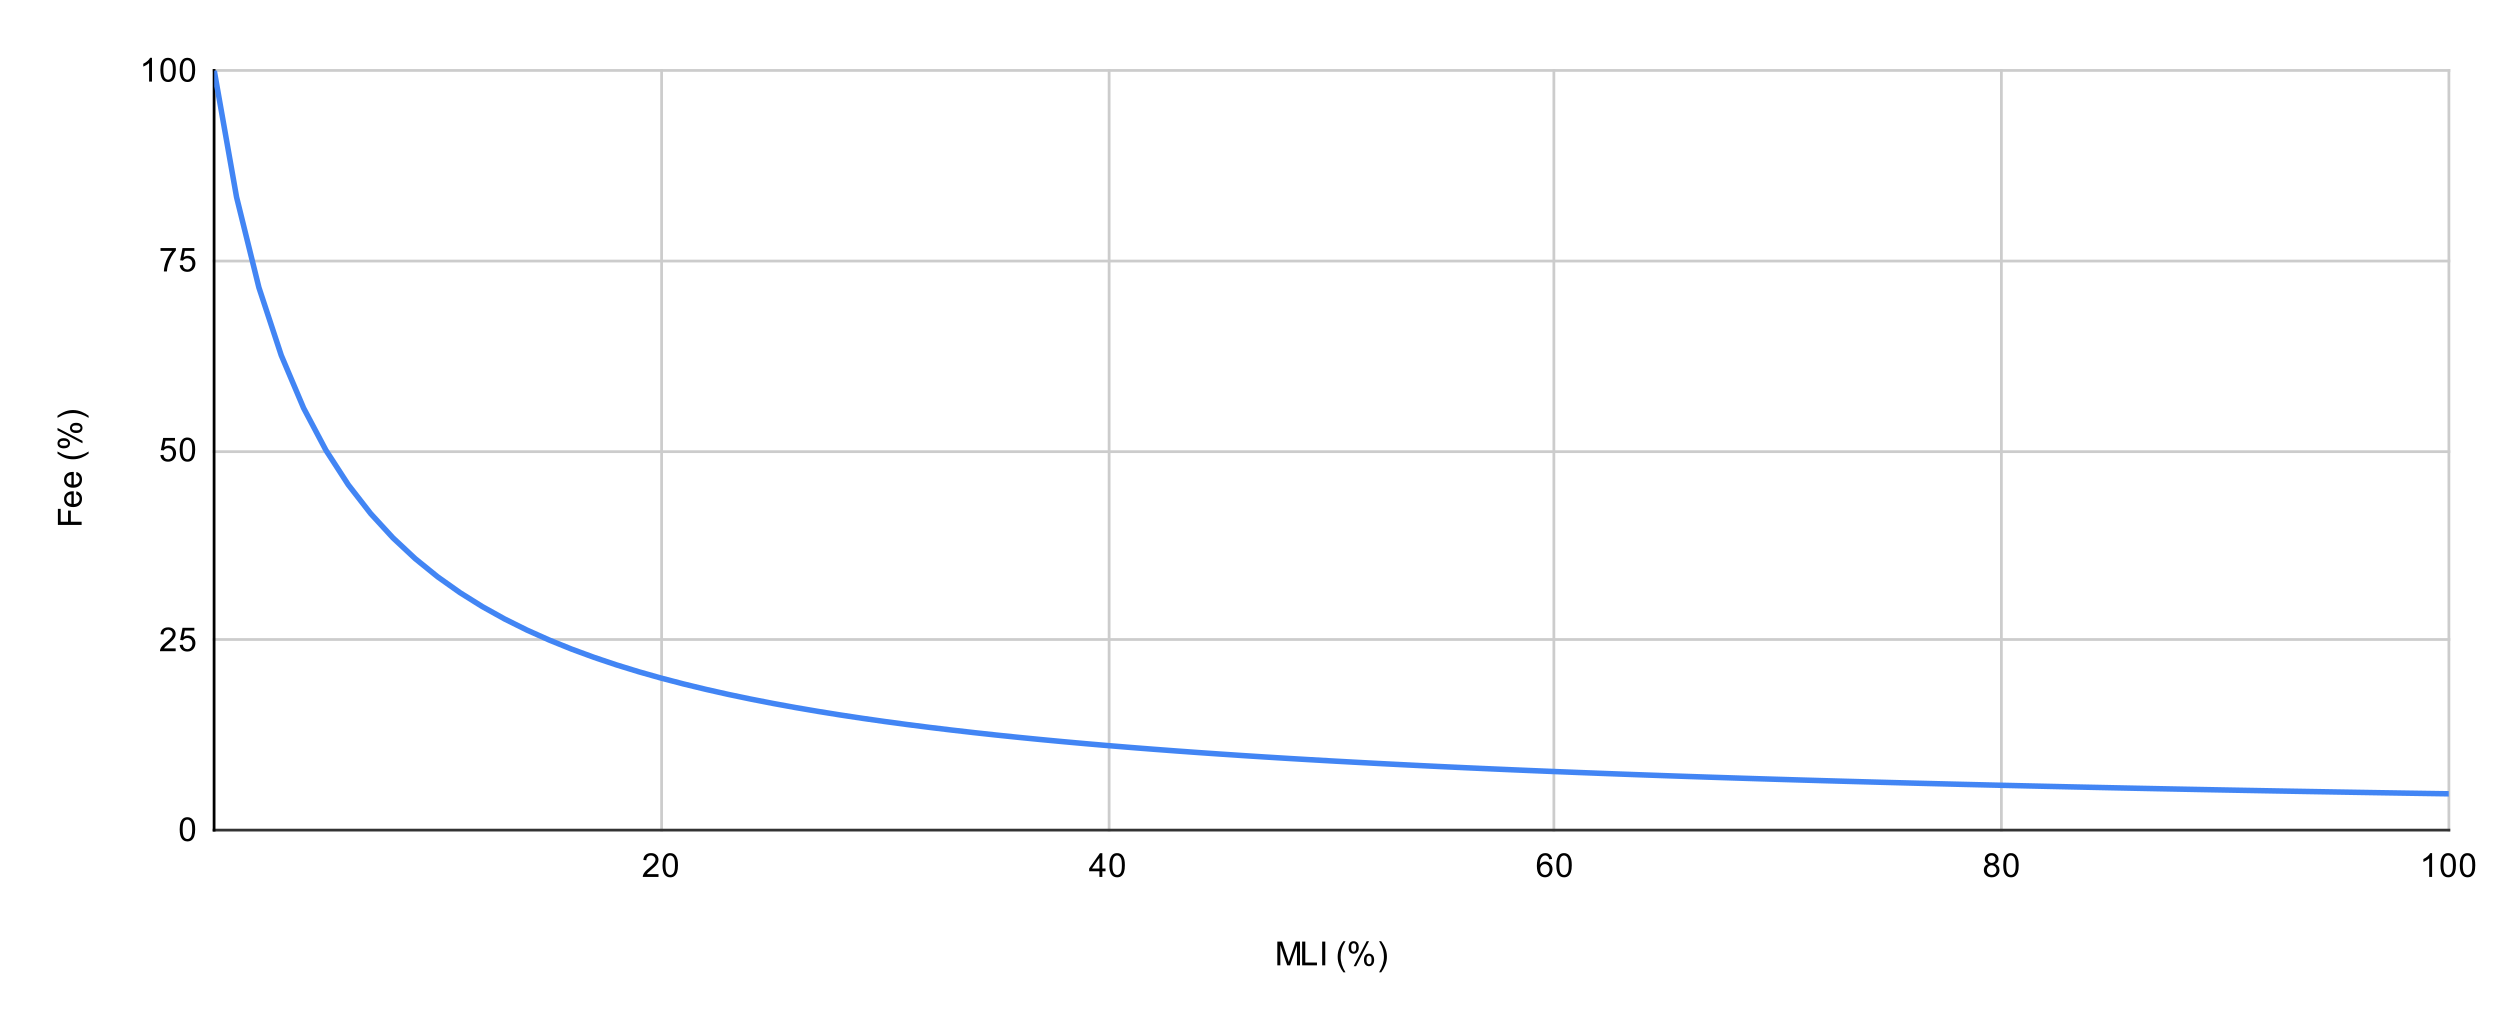 <svg version="1.1" viewBox="0.0 0.0 905.0 371.0" fill="none" stroke="none" stroke-linecap="square" stroke-miterlimit="10" width="905" height="371" xmlns:xlink="http://www.w3.org/1999/xlink" xmlns="http://www.w3.org/2000/svg"><path fill="#ffffff" d="M0 0L905.0 0L905.0 371.0L0 371.0L0 0Z" fill-rule="nonzero"/><path stroke="#cccccc" stroke-width="1.0" stroke-linecap="butt" d="M239.5 25.5L239.5 300.5" fill-rule="nonzero"/><path stroke="#cccccc" stroke-width="1.0" stroke-linecap="butt" d="M401.5 25.5L401.5 300.5" fill-rule="nonzero"/><path stroke="#cccccc" stroke-width="1.0" stroke-linecap="butt" d="M562.5 25.5L562.5 300.5" fill-rule="nonzero"/><path stroke="#cccccc" stroke-width="1.0" stroke-linecap="butt" d="M724.5 25.5L724.5 300.5" fill-rule="nonzero"/><path stroke="#cccccc" stroke-width="1.0" stroke-linecap="butt" d="M886.5 25.5L886.5 300.5" fill-rule="nonzero"/><path stroke="#333333" stroke-width="1.0" stroke-linecap="butt" d="M77.5 300.5L886.5 300.5" fill-rule="nonzero"/><path stroke="#cccccc" stroke-width="1.0" stroke-linecap="butt" d="M77.5 231.5L886.5 231.5" fill-rule="nonzero"/><path stroke="#cccccc" stroke-width="1.0" stroke-linecap="butt" d="M77.5 163.5L886.5 163.5" fill-rule="nonzero"/><path stroke="#cccccc" stroke-width="1.0" stroke-linecap="butt" d="M77.5 94.5L886.5 94.5" fill-rule="nonzero"/><path stroke="#cccccc" stroke-width="1.0" stroke-linecap="butt" d="M77.5 25.5L886.5 25.5" fill-rule="nonzero"/><path stroke="#000000" stroke-width="1.0" stroke-linecap="butt" d="M77.5 300.5L77.5 25.5" fill-rule="nonzero"/><clipPath id="id_0"><path d="M77.55 25.55L886.45 25.55L886.45 300.45L77.55 300.45L77.55 25.55Z" clip-rule="nonzero"/></clipPath><path stroke="#4285f4" stroke-width="2.0" stroke-linecap="butt" clip-path="url(#id_0)" d="M77.55 25.555L85.638 71.367L93.727 104.093L101.816 128.637L109.905 147.728L117.994 163.0L126.083 175.495L134.172 185.908L142.261 194.719L150.35 202.271L158.439 208.817L166.528 214.544L174.617 219.597L182.706 224.089L190.795 228.108L198.884 231.725L206.973 234.998L215.062 237.973L223.151 240.689L231.24 243.179L239.329 245.47L247.418 247.585L255.507 249.543L263.596 251.361L271.685 253.053L279.774 254.633L287.863 256.111L295.952 257.497L304.041 258.798L312.13 260.024L320.219 261.179L328.308 262.269L336.397 263.301L344.486 264.279L352.575 265.206L360.664 266.087L368.753 266.926L376.842 267.724L384.932 268.485L393.021 269.211L401.11 269.906L409.199 270.57L417.288 271.205L425.377 271.815L433.466 272.399L441.555 272.96L449.644 273.499L457.733 274.017L465.822 274.516L473.911 274.996L482 275.459L490.089 275.905L498.178 276.336L506.267 276.752L514.356 277.153L522.445 277.542L530.534 277.917L538.623 278.281L546.712 278.633L554.801 278.973L562.89 279.304L570.979 279.624L579.068 279.935L587.157 280.237L595.246 280.53L603.335 280.814L611.424 281.091L619.513 281.36L627.602 281.621L635.691 281.876L643.78 282.123L651.869 282.364L659.958 282.599L668.047 282.828L676.136 283.051L684.225 283.269L692.314 283.481L700.403 283.688L708.492 283.89L716.581 284.087L724.67 284.279L732.759 284.467L740.848 284.651L748.937 284.831L757.026 285.006L765.115 285.178L773.204 285.346L781.293 285.51L789.382 285.67L797.471 285.828L805.56 285.982L813.649 286.132L821.738 286.28L829.827 286.425L837.916 286.566L846.005 286.705L854.094 286.841L862.183 286.975L870.272 287.105L878.361 287.234L886.45 287.36" fill-rule="nonzero"/><path fill="#000000" fill-opacity="0.0" clip-path="url(#id_0)" d="M80.55 25.555C80.55 27.212 79.207 28.555 77.55 28.555C75.893 28.555 74.55 27.212 74.55 25.555C74.55 23.899 75.893 22.555 77.55 22.555C79.207 22.555 80.55 23.899 80.55 25.555Z" fill-rule="nonzero"/><path fill="#000000" fill-opacity="0.0" clip-path="url(#id_0)" d="M88.638 71.367C88.638 73.024 87.295 74.367 85.638 74.367C83.981 74.367 82.638 73.024 82.638 71.367C82.638 69.71 83.981 68.367 85.638 68.367C87.295 68.367 88.638 69.71 88.638 71.367Z" fill-rule="nonzero"/><path fill="#000000" fill-opacity="0.0" clip-path="url(#id_0)" d="M96.727 104.093C96.727 105.75 95.384 107.093 93.727 107.093C92.07 107.093 90.727 105.75 90.727 104.093C90.727 102.436 92.07 101.093 93.727 101.093C95.384 101.093 96.727 102.436 96.727 104.093Z" fill-rule="nonzero"/><path fill="#000000" fill-opacity="0.0" clip-path="url(#id_0)" d="M104.816 128.637C104.816 130.294 103.473 131.637 101.816 131.637C100.159 131.637 98.816 130.294 98.816 128.637C98.816 126.981 100.159 125.638 101.816 125.638C103.473 125.638 104.816 126.981 104.816 128.637Z" fill-rule="nonzero"/><path fill="#000000" fill-opacity="0.0" clip-path="url(#id_0)" d="M112.905 147.728C112.905 149.385 111.562 150.728 109.905 150.728C108.248 150.728 106.905 149.385 106.905 147.728C106.905 146.071 108.248 144.728 109.905 144.728C111.562 144.728 112.905 146.071 112.905 147.728Z" fill-rule="nonzero"/><path fill="#000000" fill-opacity="0.0" clip-path="url(#id_0)" d="M120.994 163.0C120.994 164.657 119.651 166.0 117.994 166.0C116.337 166.0 114.994 164.657 114.994 163.0C114.994 161.343 116.337 160.0 117.994 160.0C119.651 160.0 120.994 161.343 120.994 163.0Z" fill-rule="nonzero"/><path fill="#000000" fill-opacity="0.0" clip-path="url(#id_0)" d="M129.083 175.495C129.083 177.152 127.74 178.495 126.083 178.495C124.426 178.495 123.083 177.152 123.083 175.495C123.083 173.839 124.426 172.495 126.083 172.495C127.74 172.495 129.083 173.839 129.083 175.495Z" fill-rule="nonzero"/><path fill="#000000" fill-opacity="0.0" clip-path="url(#id_0)" d="M137.172 185.908C137.172 187.565 135.829 188.908 134.172 188.908C132.515 188.908 131.172 187.565 131.172 185.908C131.172 184.251 132.515 182.908 134.172 182.908C135.829 182.908 137.172 184.251 137.172 185.908Z" fill-rule="nonzero"/><path fill="#000000" fill-opacity="0.0" clip-path="url(#id_0)" d="M145.261 194.719C145.261 196.376 143.918 197.719 142.261 197.719C140.604 197.719 139.261 196.376 139.261 194.719C139.261 193.062 140.604 191.719 142.261 191.719C143.918 191.719 145.261 193.062 145.261 194.719Z" fill-rule="nonzero"/><path fill="#000000" fill-opacity="0.0" clip-path="url(#id_0)" d="M153.35 202.271C153.35 203.928 152.007 205.271 150.35 205.271C148.693 205.271 147.35 203.928 147.35 202.271C147.35 200.615 148.693 199.271 150.35 199.271C152.007 199.271 153.35 200.615 153.35 202.271Z" fill-rule="nonzero"/><path fill="#000000" fill-opacity="0.0" clip-path="url(#id_0)" d="M161.439 208.817C161.439 210.474 160.096 211.817 158.439 211.817C156.782 211.817 155.439 210.474 155.439 208.817C155.439 207.16 156.782 205.817 158.439 205.817C160.096 205.817 161.439 207.16 161.439 208.817Z" fill-rule="nonzero"/><path fill="#000000" fill-opacity="0.0" clip-path="url(#id_0)" d="M169.528 214.544C169.528 216.201 168.185 217.544 166.528 217.544C164.871 217.544 163.528 216.201 163.528 214.544C163.528 212.887 164.871 211.544 166.528 211.544C168.185 211.544 169.528 212.887 169.528 214.544Z" fill-rule="nonzero"/><path fill="#000000" fill-opacity="0.0" clip-path="url(#id_0)" d="M177.617 219.597C177.617 221.254 176.274 222.597 174.617 222.597C172.96 222.597 171.617 221.254 171.617 219.597C171.617 217.94 172.96 216.597 174.617 216.597C176.274 216.597 177.617 217.94 177.617 219.597Z" fill-rule="nonzero"/><path fill="#000000" fill-opacity="0.0" clip-path="url(#id_0)" d="M185.706 224.089C185.706 225.746 184.363 227.089 182.706 227.089C181.049 227.089 179.706 225.746 179.706 224.089C179.706 222.432 181.049 221.089 182.706 221.089C184.363 221.089 185.706 222.432 185.706 224.089Z" fill-rule="nonzero"/><path fill="#000000" fill-opacity="0.0" clip-path="url(#id_0)" d="M193.795 228.108C193.795 229.765 192.452 231.108 190.795 231.108C189.138 231.108 187.795 229.765 187.795 228.108C187.795 226.451 189.138 225.108 190.795 225.108C192.452 225.108 193.795 226.451 193.795 228.108Z" fill-rule="nonzero"/><path fill="#000000" fill-opacity="0.0" clip-path="url(#id_0)" d="M201.884 231.725C201.884 233.382 200.541 234.725 198.884 234.725C197.227 234.725 195.884 233.382 195.884 231.725C195.884 230.068 197.227 228.725 198.884 228.725C200.541 228.725 201.884 230.068 201.884 231.725Z" fill-rule="nonzero"/><path fill="#000000" fill-opacity="0.0" clip-path="url(#id_0)" d="M209.973 234.998C209.973 236.654 208.63 237.998 206.973 237.998C205.316 237.998 203.973 236.654 203.973 234.998C203.973 233.341 205.316 231.998 206.973 231.998C208.63 231.998 209.973 233.341 209.973 234.998Z" fill-rule="nonzero"/><path fill="#000000" fill-opacity="0.0" clip-path="url(#id_0)" d="M218.062 237.973C218.062 239.63 216.719 240.973 215.062 240.973C213.405 240.973 212.062 239.63 212.062 237.973C212.062 236.316 213.405 234.973 215.062 234.973C216.719 234.973 218.062 236.316 218.062 237.973Z" fill-rule="nonzero"/><path fill="#000000" fill-opacity="0.0" clip-path="url(#id_0)" d="M226.151 240.689C226.151 242.346 224.808 243.689 223.151 243.689C221.494 243.689 220.151 242.346 220.151 240.689C220.151 239.032 221.494 237.689 223.151 237.689C224.808 237.689 226.151 239.032 226.151 240.689Z" fill-rule="nonzero"/><path fill="#000000" fill-opacity="0.0" clip-path="url(#id_0)" d="M234.24 243.179C234.24 244.836 232.897 246.179 231.24 246.179C229.583 246.179 228.24 244.836 228.24 243.179C228.24 241.522 229.583 240.179 231.24 240.179C232.897 240.179 234.24 241.522 234.24 243.179Z" fill-rule="nonzero"/><path fill="#000000" fill-opacity="0.0" clip-path="url(#id_0)" d="M242.329 245.47C242.329 247.127 240.986 248.47 239.329 248.47C237.673 248.47 236.329 247.127 236.329 245.47C236.329 243.813 237.673 242.47 239.329 242.47C240.986 242.47 242.329 243.813 242.329 245.47Z" fill-rule="nonzero"/><path fill="#000000" fill-opacity="0.0" clip-path="url(#id_0)" d="M250.418 247.585C250.418 249.241 249.075 250.585 247.418 250.585C245.762 250.585 244.418 249.241 244.418 247.585C244.418 245.928 245.762 244.585 247.418 244.585C249.075 244.585 250.418 245.928 250.418 247.585Z" fill-rule="nonzero"/><path fill="#000000" fill-opacity="0.0" clip-path="url(#id_0)" d="M258.507 249.543C258.507 251.199 257.164 252.543 255.507 252.543C253.851 252.543 252.507 251.199 252.507 249.543C252.507 247.886 253.851 246.543 255.507 246.543C257.164 246.543 258.507 247.886 258.507 249.543Z" fill-rule="nonzero"/><path fill="#000000" fill-opacity="0.0" clip-path="url(#id_0)" d="M266.596 251.361C266.596 253.018 265.253 254.361 263.596 254.361C261.94 254.361 260.596 253.018 260.596 251.361C260.596 249.704 261.94 248.361 263.596 248.361C265.253 248.361 266.596 249.704 266.596 251.361Z" fill-rule="nonzero"/><path fill="#000000" fill-opacity="0.0" clip-path="url(#id_0)" d="M274.685 253.053C274.685 254.71 273.342 256.053 271.685 256.053C270.029 256.053 268.685 254.71 268.685 253.053C268.685 251.397 270.029 250.053 271.685 250.053C273.342 250.053 274.685 251.397 274.685 253.053Z" fill-rule="nonzero"/><path fill="#000000" fill-opacity="0.0" clip-path="url(#id_0)" d="M282.774 254.633C282.774 256.29 281.431 257.633 279.774 257.633C278.118 257.633 276.774 256.29 276.774 254.633C276.774 252.976 278.118 251.633 279.774 251.633C281.431 251.633 282.774 252.976 282.774 254.633Z" fill-rule="nonzero"/><path fill="#000000" fill-opacity="0.0" clip-path="url(#id_0)" d="M290.863 256.111C290.863 257.768 289.52 259.111 287.863 259.111C286.207 259.111 284.863 257.768 284.863 256.111C284.863 254.454 286.207 253.111 287.863 253.111C289.52 253.111 290.863 254.454 290.863 256.111Z" fill-rule="nonzero"/><path fill="#000000" fill-opacity="0.0" clip-path="url(#id_0)" d="M298.952 257.497C298.952 259.154 297.609 260.497 295.952 260.497C294.296 260.497 292.952 259.154 292.952 257.497C292.952 255.84 294.296 254.497 295.952 254.497C297.609 254.497 298.952 255.84 298.952 257.497Z" fill-rule="nonzero"/><path fill="#000000" fill-opacity="0.0" clip-path="url(#id_0)" d="M307.041 258.798C307.041 260.455 305.698 261.798 304.041 261.798C302.385 261.798 301.041 260.455 301.041 258.798C301.041 257.142 302.385 255.798 304.041 255.798C305.698 255.798 307.041 257.142 307.041 258.798Z" fill-rule="nonzero"/><path fill="#000000" fill-opacity="0.0" clip-path="url(#id_0)" d="M315.13 260.024C315.13 261.68 313.787 263.024 312.13 263.024C310.474 263.024 309.13 261.68 309.13 260.024C309.13 258.367 310.474 257.024 312.13 257.024C313.787 257.024 315.13 258.367 315.13 260.024Z" fill-rule="nonzero"/><path fill="#000000" fill-opacity="0.0" clip-path="url(#id_0)" d="M323.219 261.179C323.219 262.835 321.876 264.179 320.219 264.179C318.563 264.179 317.219 262.835 317.219 261.179C317.219 259.522 318.563 258.179 320.219 258.179C321.876 258.179 323.219 259.522 323.219 261.179Z" fill-rule="nonzero"/><path fill="#000000" fill-opacity="0.0" clip-path="url(#id_0)" d="M331.308 262.269C331.308 263.926 329.965 265.269 328.308 265.269C326.652 265.269 325.308 263.926 325.308 262.269C325.308 260.613 326.652 259.269 328.308 259.269C329.965 259.269 331.308 260.613 331.308 262.269Z" fill-rule="nonzero"/><path fill="#000000" fill-opacity="0.0" clip-path="url(#id_0)" d="M339.397 263.301C339.397 264.958 338.054 266.301 336.397 266.301C334.741 266.301 333.397 264.958 333.397 263.301C333.397 261.644 334.741 260.301 336.397 260.301C338.054 260.301 339.397 261.644 339.397 263.301Z" fill-rule="nonzero"/><path fill="#000000" fill-opacity="0.0" clip-path="url(#id_0)" d="M347.486 264.279C347.486 265.936 346.143 267.279 344.486 267.279C342.83 267.279 341.486 265.936 341.486 264.279C341.486 262.622 342.83 261.279 344.486 261.279C346.143 261.279 347.486 262.622 347.486 264.279Z" fill-rule="nonzero"/><path fill="#000000" fill-opacity="0.0" clip-path="url(#id_0)" d="M355.575 265.206C355.575 266.863 354.232 268.206 352.575 268.206C350.919 268.206 349.575 266.863 349.575 265.206C349.575 263.55 350.919 262.206 352.575 262.206C354.232 262.206 355.575 263.55 355.575 265.206Z" fill-rule="nonzero"/><path fill="#000000" fill-opacity="0.0" clip-path="url(#id_0)" d="M363.664 266.087C363.664 267.744 362.321 269.087 360.664 269.087C359.008 269.087 357.664 267.744 357.664 266.087C357.664 264.431 359.008 263.087 360.664 263.087C362.321 263.087 363.664 264.431 363.664 266.087Z" fill-rule="nonzero"/><path fill="#000000" fill-opacity="0.0" clip-path="url(#id_0)" d="M371.753 266.926C371.753 268.582 370.41 269.926 368.753 269.926C367.097 269.926 365.753 268.582 365.753 266.926C365.753 265.269 367.097 263.926 368.753 263.926C370.41 263.926 371.753 265.269 371.753 266.926Z" fill-rule="nonzero"/><path fill="#000000" fill-opacity="0.0" clip-path="url(#id_0)" d="M379.842 267.724C379.842 269.381 378.499 270.724 376.842 270.724C375.186 270.724 373.842 269.381 373.842 267.724C373.842 266.067 375.186 264.724 376.842 264.724C378.499 264.724 379.842 266.067 379.842 267.724Z" fill-rule="nonzero"/><path fill="#000000" fill-opacity="0.0" clip-path="url(#id_0)" d="M387.932 268.485C387.932 270.142 386.588 271.485 384.932 271.485C383.275 271.485 381.932 270.142 381.932 268.485C381.932 266.828 383.275 265.485 384.932 265.485C386.588 265.485 387.932 266.828 387.932 268.485Z" fill-rule="nonzero"/><path fill="#000000" fill-opacity="0.0" clip-path="url(#id_0)" d="M396.021 269.211C396.021 270.868 394.677 272.211 393.021 272.211C391.364 272.211 390.021 270.868 390.021 269.211C390.021 267.555 391.364 266.211 393.021 266.211C394.677 266.211 396.021 267.555 396.021 269.211Z" fill-rule="nonzero"/><path fill="#000000" fill-opacity="0.0" clip-path="url(#id_0)" d="M404.11 269.906C404.11 271.562 402.766 272.906 401.11 272.906C399.453 272.906 398.11 271.562 398.11 269.906C398.11 268.249 399.453 266.906 401.11 266.906C402.766 266.906 404.11 268.249 404.11 269.906Z" fill-rule="nonzero"/><path fill="#000000" fill-opacity="0.0" clip-path="url(#id_0)" d="M412.199 270.57C412.199 272.226 410.855 273.57 409.199 273.57C407.542 273.57 406.199 272.226 406.199 270.57C406.199 268.913 407.542 267.57 409.199 267.57C410.855 267.57 412.199 268.913 412.199 270.57Z" fill-rule="nonzero"/><path fill="#000000" fill-opacity="0.0" clip-path="url(#id_0)" d="M420.288 271.205C420.288 272.862 418.944 274.205 417.288 274.205C415.631 274.205 414.288 272.862 414.288 271.205C414.288 269.548 415.631 268.205 417.288 268.205C418.944 268.205 420.288 269.548 420.288 271.205Z" fill-rule="nonzero"/><path fill="#000000" fill-opacity="0.0" clip-path="url(#id_0)" d="M428.377 271.815C428.377 273.471 427.033 274.815 425.377 274.815C423.72 274.815 422.377 273.471 422.377 271.815C422.377 270.158 423.72 268.815 425.377 268.815C427.033 268.815 428.377 270.158 428.377 271.815Z" fill-rule="nonzero"/><path fill="#000000" fill-opacity="0.0" clip-path="url(#id_0)" d="M436.466 272.399C436.466 274.056 435.122 275.399 433.466 275.399C431.809 275.399 430.466 274.056 430.466 272.399C430.466 270.742 431.809 269.399 433.466 269.399C435.122 269.399 436.466 270.742 436.466 272.399Z" fill-rule="nonzero"/><path fill="#000000" fill-opacity="0.0" clip-path="url(#id_0)" d="M444.555 272.96C444.555 274.617 443.211 275.96 441.555 275.96C439.898 275.96 438.555 274.617 438.555 272.96C438.555 271.303 439.898 269.96 441.555 269.96C443.211 269.96 444.555 271.303 444.555 272.96Z" fill-rule="nonzero"/><path fill="#000000" fill-opacity="0.0" clip-path="url(#id_0)" d="M452.644 273.499C452.644 275.156 451.3 276.499 449.644 276.499C447.987 276.499 446.644 275.156 446.644 273.499C446.644 271.842 447.987 270.499 449.644 270.499C451.3 270.499 452.644 271.842 452.644 273.499Z" fill-rule="nonzero"/><path fill="#000000" fill-opacity="0.0" clip-path="url(#id_0)" d="M460.733 274.017C460.733 275.674 459.389 277.017 457.733 277.017C456.076 277.017 454.733 275.674 454.733 274.017C454.733 272.36 456.076 271.017 457.733 271.017C459.389 271.017 460.733 272.36 460.733 274.017Z" fill-rule="nonzero"/><path fill="#000000" fill-opacity="0.0" clip-path="url(#id_0)" d="M468.822 274.516C468.822 276.173 467.478 277.516 465.822 277.516C464.165 277.516 462.822 276.173 462.822 274.516C462.822 272.859 464.165 271.516 465.822 271.516C467.478 271.516 468.822 272.859 468.822 274.516Z" fill-rule="nonzero"/><path fill="#000000" fill-opacity="0.0" clip-path="url(#id_0)" d="M476.911 274.996C476.911 276.653 475.567 277.996 473.911 277.996C472.254 277.996 470.911 276.653 470.911 274.996C470.911 273.339 472.254 271.996 473.911 271.996C475.567 271.996 476.911 273.339 476.911 274.996Z" fill-rule="nonzero"/><path fill="#000000" fill-opacity="0.0" clip-path="url(#id_0)" d="M485 275.459C485 277.116 483.656 278.459 482 278.459C480.343 278.459 479 277.116 479 275.459C479 273.802 480.343 272.459 482 272.459C483.656 272.459 485 273.802 485 275.459Z" fill-rule="nonzero"/><path fill="#000000" fill-opacity="0.0" clip-path="url(#id_0)" d="M493.089 275.905C493.089 277.562 491.745 278.905 490.089 278.905C488.432 278.905 487.089 277.562 487.089 275.905C487.089 274.248 488.432 272.905 490.089 272.905C491.745 272.905 493.089 274.248 493.089 275.905Z" fill-rule="nonzero"/><path fill="#000000" fill-opacity="0.0" clip-path="url(#id_0)" d="M501.178 276.336C501.178 277.993 499.834 279.336 498.178 279.336C496.521 279.336 495.178 277.993 495.178 276.336C495.178 274.679 496.521 273.336 498.178 273.336C499.834 273.336 501.178 274.679 501.178 276.336Z" fill-rule="nonzero"/><path fill="#000000" fill-opacity="0.0" clip-path="url(#id_0)" d="M509.267 276.752C509.267 278.409 507.923 279.752 506.267 279.752C504.61 279.752 503.267 278.409 503.267 276.752C503.267 275.095 504.61 273.752 506.267 273.752C507.923 273.752 509.267 275.095 509.267 276.752Z" fill-rule="nonzero"/><path fill="#000000" fill-opacity="0.0" clip-path="url(#id_0)" d="M517.356 277.153C517.356 278.81 516.013 280.153 514.356 280.153C512.699 280.153 511.356 278.81 511.356 277.153C511.356 275.497 512.699 274.153 514.356 274.153C516.013 274.153 517.356 275.497 517.356 277.153Z" fill-rule="nonzero"/><path fill="#000000" fill-opacity="0.0" clip-path="url(#id_0)" d="M525.445 277.542C525.445 279.199 524.101 280.542 522.445 280.542C520.788 280.542 519.445 279.199 519.445 277.542C519.445 275.885 520.788 274.542 522.445 274.542C524.101 274.542 525.445 275.885 525.445 277.542Z" fill-rule="nonzero"/><path fill="#000000" fill-opacity="0.0" clip-path="url(#id_0)" d="M533.534 277.917C533.534 279.574 532.191 280.917 530.534 280.917C528.877 280.917 527.534 279.574 527.534 277.917C527.534 276.26 528.877 274.917 530.534 274.917C532.191 274.917 533.534 276.26 533.534 277.917Z" fill-rule="nonzero"/><path fill="#000000" fill-opacity="0.0" clip-path="url(#id_0)" d="M541.623 278.281C541.623 279.938 540.279 281.281 538.623 281.281C536.966 281.281 535.623 279.938 535.623 278.281C535.623 276.624 536.966 275.281 538.623 275.281C540.279 275.281 541.623 276.624 541.623 278.281Z" fill-rule="nonzero"/><path fill="#000000" fill-opacity="0.0" clip-path="url(#id_0)" d="M549.712 278.633C549.712 280.289 548.369 281.633 546.712 281.633C545.055 281.633 543.712 280.289 543.712 278.633C543.712 276.976 545.055 275.633 546.712 275.633C548.369 275.633 549.712 276.976 549.712 278.633Z" fill-rule="nonzero"/><path fill="#000000" fill-opacity="0.0" clip-path="url(#id_0)" d="M557.801 278.973C557.801 280.63 556.457 281.973 554.801 281.973C553.144 281.973 551.801 280.63 551.801 278.973C551.801 277.317 553.144 275.973 554.801 275.973C556.457 275.973 557.801 277.317 557.801 278.973Z" fill-rule="nonzero"/><path fill="#000000" fill-opacity="0.0" clip-path="url(#id_0)" d="M565.89 279.304C565.89 280.961 564.547 282.304 562.89 282.304C561.233 282.304 559.89 280.961 559.89 279.304C559.89 277.647 561.233 276.304 562.89 276.304C564.547 276.304 565.89 277.647 565.89 279.304Z" fill-rule="nonzero"/><path fill="#000000" fill-opacity="0.0" clip-path="url(#id_0)" d="M573.979 279.624C573.979 281.281 572.636 282.624 570.979 282.624C569.322 282.624 567.979 281.281 567.979 279.624C567.979 277.967 569.322 276.624 570.979 276.624C572.636 276.624 573.979 277.967 573.979 279.624Z" fill-rule="nonzero"/><path fill="#000000" fill-opacity="0.0" clip-path="url(#id_0)" d="M582.068 279.935C582.068 281.592 580.725 282.935 579.068 282.935C577.411 282.935 576.068 281.592 576.068 279.935C576.068 278.278 577.411 276.935 579.068 276.935C580.725 276.935 582.068 278.278 582.068 279.935Z" fill-rule="nonzero"/><path fill="#000000" fill-opacity="0.0" clip-path="url(#id_0)" d="M590.157 280.237C590.157 281.894 588.814 283.237 587.157 283.237C585.5 283.237 584.157 281.894 584.157 280.237C584.157 278.58 585.5 277.237 587.157 277.237C588.814 277.237 590.157 278.58 590.157 280.237Z" fill-rule="nonzero"/><path fill="#000000" fill-opacity="0.0" clip-path="url(#id_0)" d="M598.246 280.53C598.246 282.187 596.903 283.53 595.246 283.53C593.589 283.53 592.246 282.187 592.246 280.53C592.246 278.873 593.589 277.53 595.246 277.53C596.903 277.53 598.246 278.873 598.246 280.53Z" fill-rule="nonzero"/><path fill="#000000" fill-opacity="0.0" clip-path="url(#id_0)" d="M606.335 280.814C606.335 282.471 604.992 283.814 603.335 283.814C601.678 283.814 600.335 282.471 600.335 280.814C600.335 279.157 601.678 277.814 603.335 277.814C604.992 277.814 606.335 279.157 606.335 280.814Z" fill-rule="nonzero"/><path fill="#000000" fill-opacity="0.0" clip-path="url(#id_0)" d="M614.424 281.091C614.424 282.748 613.081 284.091 611.424 284.091C609.767 284.091 608.424 282.748 608.424 281.091C608.424 279.434 609.767 278.091 611.424 278.091C613.081 278.091 614.424 279.434 614.424 281.091Z" fill-rule="nonzero"/><path fill="#000000" fill-opacity="0.0" clip-path="url(#id_0)" d="M622.513 281.36C622.513 283.017 621.17 284.36 619.513 284.36C617.856 284.36 616.513 283.017 616.513 281.36C616.513 279.703 617.856 278.36 619.513 278.36C621.17 278.36 622.513 279.703 622.513 281.36Z" fill-rule="nonzero"/><path fill="#000000" fill-opacity="0.0" clip-path="url(#id_0)" d="M630.602 281.621C630.602 283.278 629.259 284.621 627.602 284.621C625.945 284.621 624.602 283.278 624.602 281.621C624.602 279.964 625.945 278.621 627.602 278.621C629.259 278.621 630.602 279.964 630.602 281.621Z" fill-rule="nonzero"/><path fill="#000000" fill-opacity="0.0" clip-path="url(#id_0)" d="M638.691 281.876C638.691 283.533 637.348 284.876 635.691 284.876C634.034 284.876 632.691 283.533 632.691 281.876C632.691 280.219 634.034 278.876 635.691 278.876C637.348 278.876 638.691 280.219 638.691 281.876Z" fill-rule="nonzero"/><path fill="#000000" fill-opacity="0.0" clip-path="url(#id_0)" d="M646.78 282.123C646.78 283.78 645.437 285.123 643.78 285.123C642.123 285.123 640.78 283.78 640.78 282.123C640.78 280.466 642.123 279.123 643.78 279.123C645.437 279.123 646.78 280.466 646.78 282.123Z" fill-rule="nonzero"/><path fill="#000000" fill-opacity="0.0" clip-path="url(#id_0)" d="M654.869 282.364C654.869 284.021 653.526 285.364 651.869 285.364C650.212 285.364 648.869 284.021 648.869 282.364C648.869 280.708 650.212 279.364 651.869 279.364C653.526 279.364 654.869 280.708 654.869 282.364Z" fill-rule="nonzero"/><path fill="#000000" fill-opacity="0.0" clip-path="url(#id_0)" d="M662.958 282.599C662.958 284.256 661.615 285.599 659.958 285.599C658.301 285.599 656.958 284.256 656.958 282.599C656.958 280.942 658.301 279.599 659.958 279.599C661.615 279.599 662.958 280.942 662.958 282.599Z" fill-rule="nonzero"/><path fill="#000000" fill-opacity="0.0" clip-path="url(#id_0)" d="M671.047 282.828C671.047 284.485 669.704 285.828 668.047 285.828C666.39 285.828 665.047 284.485 665.047 282.828C665.047 281.171 666.39 279.828 668.047 279.828C669.704 279.828 671.047 281.171 671.047 282.828Z" fill-rule="nonzero"/><path fill="#000000" fill-opacity="0.0" clip-path="url(#id_0)" d="M679.136 283.051C679.136 284.708 677.793 286.051 676.136 286.051C674.479 286.051 673.136 284.708 673.136 283.051C673.136 281.394 674.479 280.051 676.136 280.051C677.793 280.051 679.136 281.394 679.136 283.051Z" fill-rule="nonzero"/><path fill="#000000" fill-opacity="0.0" clip-path="url(#id_0)" d="M687.225 283.269C687.225 284.926 685.882 286.269 684.225 286.269C682.568 286.269 681.225 284.926 681.225 283.269C681.225 281.612 682.568 280.269 684.225 280.269C685.882 280.269 687.225 281.612 687.225 283.269Z" fill-rule="nonzero"/><path fill="#000000" fill-opacity="0.0" clip-path="url(#id_0)" d="M695.314 283.481C695.314 285.138 693.971 286.481 692.314 286.481C690.657 286.481 689.314 285.138 689.314 283.481C689.314 281.824 690.657 280.481 692.314 280.481C693.971 280.481 695.314 281.824 695.314 283.481Z" fill-rule="nonzero"/><path fill="#000000" fill-opacity="0.0" clip-path="url(#id_0)" d="M703.403 283.688C703.403 285.345 702.06 286.688 700.403 286.688C698.746 286.688 697.403 285.345 697.403 283.688C697.403 282.031 698.746 280.688 700.403 280.688C702.06 280.688 703.403 282.031 703.403 283.688Z" fill-rule="nonzero"/><path fill="#000000" fill-opacity="0.0" clip-path="url(#id_0)" d="M711.492 283.89C711.492 285.547 710.149 286.89 708.492 286.89C706.835 286.89 705.492 285.547 705.492 283.89C705.492 282.233 706.835 280.89 708.492 280.89C710.149 280.89 711.492 282.233 711.492 283.89Z" fill-rule="nonzero"/><path fill="#000000" fill-opacity="0.0" clip-path="url(#id_0)" d="M719.581 284.087C719.581 285.744 718.238 287.087 716.581 287.087C714.924 287.087 713.581 285.744 713.581 284.087C713.581 282.43 714.924 281.087 716.581 281.087C718.238 281.087 719.581 282.43 719.581 284.087Z" fill-rule="nonzero"/><path fill="#000000" fill-opacity="0.0" clip-path="url(#id_0)" d="M727.67 284.279C727.67 285.936 726.327 287.279 724.67 287.279C723.013 287.279 721.67 285.936 721.67 284.279C721.67 282.623 723.013 281.279 724.67 281.279C726.327 281.279 727.67 282.623 727.67 284.279Z" fill-rule="nonzero"/><path fill="#000000" fill-opacity="0.0" clip-path="url(#id_0)" d="M735.759 284.467C735.759 286.124 734.416 287.467 732.759 287.467C731.102 287.467 729.759 286.124 729.759 284.467C729.759 282.811 731.102 281.467 732.759 281.467C734.416 281.467 735.759 282.811 735.759 284.467Z" fill-rule="nonzero"/><path fill="#000000" fill-opacity="0.0" clip-path="url(#id_0)" d="M743.848 284.651C743.848 286.308 742.505 287.651 740.848 287.651C739.191 287.651 737.848 286.308 737.848 284.651C737.848 282.994 739.191 281.651 740.848 281.651C742.505 281.651 743.848 282.994 743.848 284.651Z" fill-rule="nonzero"/><path fill="#000000" fill-opacity="0.0" clip-path="url(#id_0)" d="M751.937 284.831C751.937 286.488 750.594 287.831 748.937 287.831C747.28 287.831 745.937 286.488 745.937 284.831C745.937 283.174 747.28 281.831 748.937 281.831C750.594 281.831 751.937 283.174 751.937 284.831Z" fill-rule="nonzero"/><path fill="#000000" fill-opacity="0.0" clip-path="url(#id_0)" d="M760.026 285.006C760.026 286.663 758.683 288.006 757.026 288.006C755.369 288.006 754.026 286.663 754.026 285.006C754.026 283.349 755.369 282.006 757.026 282.006C758.683 282.006 760.026 283.349 760.026 285.006Z" fill-rule="nonzero"/><path fill="#000000" fill-opacity="0.0" clip-path="url(#id_0)" d="M768.115 285.178C768.115 286.835 766.772 288.178 765.115 288.178C763.458 288.178 762.115 286.835 762.115 285.178C762.115 283.521 763.458 282.178 765.115 282.178C766.772 282.178 768.115 283.521 768.115 285.178Z" fill-rule="nonzero"/><path fill="#000000" fill-opacity="0.0" clip-path="url(#id_0)" d="M776.204 285.346C776.204 287.002 774.861 288.346 773.204 288.346C771.547 288.346 770.204 287.002 770.204 285.346C770.204 283.689 771.547 282.346 773.204 282.346C774.861 282.346 776.204 283.689 776.204 285.346Z" fill-rule="nonzero"/><path fill="#000000" fill-opacity="0.0" clip-path="url(#id_0)" d="M784.293 285.51C784.293 287.167 782.95 288.51 781.293 288.51C779.636 288.51 778.293 287.167 778.293 285.51C778.293 283.853 779.636 282.51 781.293 282.51C782.95 282.51 784.293 283.853 784.293 285.51Z" fill-rule="nonzero"/><path fill="#000000" fill-opacity="0.0" clip-path="url(#id_0)" d="M792.382 285.67C792.382 287.327 791.039 288.67 789.382 288.67C787.725 288.67 786.382 287.327 786.382 285.67C786.382 284.014 787.725 282.67 789.382 282.67C791.039 282.67 792.382 284.014 792.382 285.67Z" fill-rule="nonzero"/><path fill="#000000" fill-opacity="0.0" clip-path="url(#id_0)" d="M800.471 285.828C800.471 287.485 799.128 288.828 797.471 288.828C795.814 288.828 794.471 287.485 794.471 285.828C794.471 284.171 795.814 282.828 797.471 282.828C799.128 282.828 800.471 284.171 800.471 285.828Z" fill-rule="nonzero"/><path fill="#000000" fill-opacity="0.0" clip-path="url(#id_0)" d="M808.56 285.982C808.56 287.638 807.217 288.982 805.56 288.982C803.903 288.982 802.56 287.638 802.56 285.982C802.56 284.325 803.903 282.982 805.56 282.982C807.217 282.982 808.56 284.325 808.56 285.982Z" fill-rule="nonzero"/><path fill="#000000" fill-opacity="0.0" clip-path="url(#id_0)" d="M816.649 286.132C816.649 287.789 815.306 289.132 813.649 289.132C811.992 289.132 810.649 287.789 810.649 286.132C810.649 284.475 811.992 283.132 813.649 283.132C815.306 283.132 816.649 284.475 816.649 286.132Z" fill-rule="nonzero"/><path fill="#000000" fill-opacity="0.0" clip-path="url(#id_0)" d="M824.738 286.28C824.738 287.937 823.395 289.28 821.738 289.28C820.081 289.28 818.738 287.937 818.738 286.28C818.738 284.623 820.081 283.28 821.738 283.28C823.395 283.28 824.738 284.623 824.738 286.28Z" fill-rule="nonzero"/><path fill="#000000" fill-opacity="0.0" clip-path="url(#id_0)" d="M832.827 286.425C832.827 288.081 831.484 289.425 829.827 289.425C828.17 289.425 826.827 288.081 826.827 286.425C826.827 284.768 828.17 283.425 829.827 283.425C831.484 283.425 832.827 284.768 832.827 286.425Z" fill-rule="nonzero"/><path fill="#000000" fill-opacity="0.0" clip-path="url(#id_0)" d="M840.916 286.566C840.916 288.223 839.573 289.566 837.916 289.566C836.259 289.566 834.916 288.223 834.916 286.566C834.916 284.909 836.259 283.566 837.916 283.566C839.573 283.566 840.916 284.909 840.916 286.566Z" fill-rule="nonzero"/><path fill="#000000" fill-opacity="0.0" clip-path="url(#id_0)" d="M849.005 286.705C849.005 288.362 847.662 289.705 846.005 289.705C844.348 289.705 843.005 288.362 843.005 286.705C843.005 285.048 844.348 283.705 846.005 283.705C847.662 283.705 849.005 285.048 849.005 286.705Z" fill-rule="nonzero"/><path fill="#000000" fill-opacity="0.0" clip-path="url(#id_0)" d="M857.094 286.841C857.094 288.498 855.751 289.841 854.094 289.841C852.437 289.841 851.094 288.498 851.094 286.841C851.094 285.184 852.437 283.841 854.094 283.841C855.751 283.841 857.094 285.184 857.094 286.841Z" fill-rule="nonzero"/><path fill="#000000" fill-opacity="0.0" clip-path="url(#id_0)" d="M865.183 286.975C865.183 288.631 863.84 289.975 862.183 289.975C860.526 289.975 859.183 288.631 859.183 286.975C859.183 285.318 860.526 283.975 862.183 283.975C863.84 283.975 865.183 285.318 865.183 286.975Z" fill-rule="nonzero"/><path fill="#000000" fill-opacity="0.0" clip-path="url(#id_0)" d="M873.272 287.105C873.272 288.762 871.929 290.105 870.272 290.105C868.615 290.105 867.272 288.762 867.272 287.105C867.272 285.449 868.615 284.105 870.272 284.105C871.929 284.105 873.272 285.449 873.272 287.105Z" fill-rule="nonzero"/><path fill="#000000" fill-opacity="0.0" clip-path="url(#id_0)" d="M881.361 287.234C881.361 288.89 880.018 290.234 878.361 290.234C876.704 290.234 875.361 288.89 875.361 287.234C875.361 285.577 876.704 284.234 878.361 284.234C880.018 284.234 881.361 285.577 881.361 287.234Z" fill-rule="nonzero"/><path fill="#000000" fill-opacity="0.0" clip-path="url(#id_0)" d="M889.45 287.36C889.45 289.016 888.107 290.36 886.45 290.36C884.793 290.36 883.45 289.016 883.45 287.36C883.45 285.703 884.793 284.36 886.45 284.36C888.107 284.36 889.45 285.703 889.45 287.36Z" fill-rule="nonzero"/><path fill="#000000" d="M462.391 349.45L462.391 340.856L464.109 340.856L466.141 346.934Q466.422 347.794 466.547 348.216Q466.688 347.747 467.0 346.841L469.062 340.856L470.594 340.856L470.594 349.45L469.5 349.45L469.5 342.262L467.0 349.45L465.969 349.45L463.484 342.137L463.484 349.45L462.391 349.45ZM471.375 349.45L471.375 340.856L472.516 340.856L472.516 348.434L476.75 348.434L476.75 349.45L471.375 349.45ZM478.625 349.45L478.625 340.856L479.75 340.856L479.75 349.45L478.625 349.45ZM486.312 351.981Q485.438 350.872 484.828 349.403Q484.234 347.919 484.234 346.341Q484.234 344.95 484.672 343.669Q485.203 342.184 486.312 340.716L487.062 340.716Q486.359 341.934 486.125 342.45Q485.766 343.262 485.562 344.137Q485.312 345.231 485.312 346.341Q485.312 349.169 487.062 351.981L486.312 351.981ZM488.203 342.919Q488.203 341.997 488.656 341.356Q489.125 340.716 490.0 340.716Q490.812 340.716 491.344 341.294Q491.875 341.872 491.875 342.981Q491.875 344.075 491.328 344.669Q490.797 345.247 490.016 345.247Q489.234 345.247 488.719 344.669Q488.203 344.091 488.203 342.919ZM490.031 341.434Q489.641 341.434 489.375 341.778Q489.125 342.122 489.125 343.028Q489.125 343.856 489.375 344.2Q489.641 344.528 490.031 344.528Q490.438 344.528 490.688 344.184Q490.953 343.841 490.953 342.95Q490.953 342.106 490.688 341.778Q490.422 341.434 490.031 341.434ZM490.031 349.762L494.734 340.716L495.594 340.716L490.906 349.762L490.031 349.762ZM493.75 347.434Q493.75 346.512 494.203 345.872Q494.672 345.231 495.562 345.231Q496.375 345.231 496.906 345.809Q497.438 346.372 497.438 347.497Q497.438 348.591 496.891 349.184Q496.359 349.762 495.562 349.762Q494.797 349.762 494.266 349.184Q493.75 348.606 493.75 347.434ZM495.594 345.95Q495.188 345.95 494.922 346.294Q494.672 346.637 494.672 347.544Q494.672 348.356 494.938 348.7Q495.203 349.044 495.594 349.044Q495.984 349.044 496.25 348.7Q496.516 348.356 496.516 347.45Q496.516 346.622 496.25 346.294Q495.984 345.95 495.594 345.95ZM499.984 351.981L499.234 351.981Q500.984 349.169 500.984 346.341Q500.984 345.247 500.734 344.153Q500.531 343.278 500.172 342.466Q499.938 341.95 499.234 340.716L499.984 340.716Q501.078 342.184 501.609 343.669Q502.062 344.95 502.062 346.341Q502.062 347.919 501.453 349.403Q500.844 350.872 499.984 351.981Z" fill-rule="nonzero"/><path fill="#000000" d="M29.55 190.016L20.956 190.016L20.956 184.219L21.972 184.219L21.972 188.875L24.628 188.875L24.628 184.844L25.644 184.844L25.644 188.875L29.55 188.875L29.55 190.016ZM27.55 178.953L27.675 177.859Q28.628 178.109 29.159 178.812Q29.691 179.516 29.691 180.594Q29.691 181.953 28.847 182.766Q28.003 183.562 26.488 183.562Q24.925 183.562 24.066 182.75Q23.191 181.938 23.191 180.656Q23.191 179.406 24.034 178.625Q24.878 177.828 26.425 177.828Q26.519 177.828 26.706 177.828L26.706 182.469Q27.738 182.406 28.284 181.891Q28.816 181.375 28.816 180.594Q28.816 180.016 28.519 179.609Q28.206 179.188 27.55 178.953ZM25.847 182.406L25.847 178.938Q25.05 179.0 24.659 179.328Q24.05 179.844 24.05 180.641Q24.05 181.375 24.534 181.875Q25.019 182.359 25.847 182.406ZM27.55 171.953L27.675 170.859Q28.628 171.109 29.159 171.812Q29.691 172.516 29.691 173.594Q29.691 174.953 28.847 175.766Q28.003 176.562 26.488 176.562Q24.925 176.562 24.066 175.75Q23.191 174.938 23.191 173.656Q23.191 172.406 24.034 171.625Q24.878 170.828 26.425 170.828Q26.519 170.828 26.706 170.828L26.706 175.469Q27.738 175.406 28.284 174.891Q28.816 174.375 28.816 173.594Q28.816 173.016 28.519 172.609Q28.206 172.188 27.55 171.953ZM25.847 175.406L25.847 171.938Q25.05 172.0 24.659 172.328Q24.05 172.844 24.05 173.641Q24.05 174.375 24.534 174.875Q25.019 175.359 25.847 175.406ZM32.081 164.188Q30.972 165.062 29.503 165.672Q28.019 166.266 26.441 166.266Q25.05 166.266 23.769 165.828Q22.284 165.297 20.816 164.188L20.816 163.438Q22.034 164.141 22.55 164.375Q23.363 164.734 24.238 164.938Q25.331 165.188 26.441 165.188Q29.269 165.188 32.081 163.438L32.081 164.188ZM23.019 162.297Q22.097 162.297 21.456 161.844Q20.816 161.375 20.816 160.5Q20.816 159.688 21.394 159.156Q21.972 158.625 23.081 158.625Q24.175 158.625 24.769 159.172Q25.347 159.703 25.347 160.484Q25.347 161.266 24.769 161.781Q24.191 162.297 23.019 162.297ZM21.534 160.469Q21.534 160.859 21.878 161.125Q22.222 161.375 23.128 161.375Q23.956 161.375 24.3 161.125Q24.628 160.859 24.628 160.469Q24.628 160.062 24.284 159.812Q23.941 159.547 23.05 159.547Q22.206 159.547 21.878 159.812Q21.534 160.078 21.534 160.469ZM29.863 160.469L20.816 155.766L20.816 154.906L29.863 159.594L29.863 160.469ZM27.534 156.75Q26.613 156.75 25.972 156.297Q25.331 155.828 25.331 154.938Q25.331 154.125 25.909 153.594Q26.472 153.062 27.597 153.062Q28.691 153.062 29.284 153.609Q29.863 154.141 29.863 154.938Q29.863 155.703 29.284 156.234Q28.706 156.75 27.534 156.75ZM26.05 154.906Q26.05 155.312 26.394 155.578Q26.738 155.828 27.644 155.828Q28.456 155.828 28.8 155.562Q29.144 155.297 29.144 154.906Q29.144 154.516 28.8 154.25Q28.456 153.984 27.55 153.984Q26.722 153.984 26.394 154.25Q26.05 154.516 26.05 154.906ZM32.081 150.516L32.081 151.266Q29.269 149.516 26.441 149.516Q25.347 149.516 24.253 149.766Q23.378 149.969 22.566 150.328Q22.05 150.562 20.816 151.266L20.816 150.516Q22.284 149.422 23.769 148.891Q25.05 148.438 26.441 148.438Q28.019 148.438 29.503 149.047Q30.972 149.656 32.081 150.516Z" fill-rule="nonzero"/><path fill="#000000" d="M65.05 300.216Q65.05 298.684 65.362 297.762Q65.675 296.825 66.284 296.325Q66.909 295.825 67.847 295.825Q68.534 295.825 69.05 296.106Q69.581 296.387 69.925 296.919Q70.269 297.434 70.456 298.184Q70.644 298.934 70.644 300.216Q70.644 301.731 70.331 302.653Q70.034 303.575 69.409 304.091Q68.8 304.591 67.847 304.591Q66.612 304.591 65.894 303.7Q65.05 302.637 65.05 300.216ZM66.128 300.216Q66.128 302.325 66.628 303.028Q67.128 303.731 67.847 303.731Q68.581 303.731 69.066 303.028Q69.566 302.325 69.566 300.216Q69.566 298.091 69.066 297.403Q68.581 296.7 67.831 296.7Q67.112 296.7 66.675 297.309Q66.128 298.091 66.128 300.216Z" fill-rule="nonzero"/><path fill="#000000" d="M63.597 234.709L63.597 235.725L57.909 235.725Q57.909 235.35 58.034 234.991Q58.253 234.412 58.722 233.85Q59.206 233.287 60.112 232.553Q61.519 231.397 62.003 230.725Q62.503 230.053 62.503 229.459Q62.503 228.834 62.05 228.412Q61.597 227.975 60.878 227.975Q60.112 227.975 59.659 228.428Q59.206 228.881 59.191 229.694L58.112 229.584Q58.222 228.366 58.941 227.741Q59.675 227.1 60.909 227.1Q62.144 227.1 62.862 227.787Q63.581 228.475 63.581 229.491Q63.581 230.006 63.362 230.506Q63.159 230.991 62.659 231.553Q62.175 232.1 61.05 233.053Q60.097 233.85 59.816 234.147Q59.55 234.428 59.378 234.709L63.597 234.709ZM65.05 233.475L66.159 233.381Q66.284 234.194 66.722 234.6Q67.175 235.006 67.816 235.006Q68.566 235.006 69.097 234.428Q69.628 233.85 69.628 232.912Q69.628 232.006 69.112 231.491Q68.612 230.959 67.784 230.959Q67.284 230.959 66.862 231.194Q66.456 231.428 66.222 231.787L65.237 231.662L66.066 227.256L70.347 227.256L70.347 228.256L66.909 228.256L66.456 230.569Q67.222 230.022 68.066 230.022Q69.191 230.022 69.956 230.803Q70.737 231.584 70.737 232.819Q70.737 233.975 70.066 234.834Q69.237 235.866 67.816 235.866Q66.644 235.866 65.894 235.209Q65.159 234.553 65.05 233.475Z" fill-rule="nonzero"/><path fill="#000000" d="M58.05 164.75L59.159 164.656Q59.284 165.469 59.722 165.875Q60.175 166.281 60.816 166.281Q61.566 166.281 62.097 165.703Q62.628 165.125 62.628 164.188Q62.628 163.281 62.112 162.766Q61.612 162.234 60.784 162.234Q60.284 162.234 59.862 162.469Q59.456 162.703 59.222 163.062L58.237 162.938L59.066 158.531L63.347 158.531L63.347 159.531L59.909 159.531L59.456 161.844Q60.222 161.297 61.066 161.297Q62.191 161.297 62.956 162.078Q63.737 162.859 63.737 164.094Q63.737 165.25 63.066 166.109Q62.237 167.141 60.816 167.141Q59.644 167.141 58.894 166.484Q58.159 165.828 58.05 164.75ZM65.05 162.766Q65.05 161.234 65.362 160.312Q65.675 159.375 66.284 158.875Q66.909 158.375 67.847 158.375Q68.534 158.375 69.05 158.656Q69.581 158.938 69.925 159.469Q70.269 159.984 70.456 160.734Q70.644 161.484 70.644 162.766Q70.644 164.281 70.331 165.203Q70.034 166.125 69.409 166.641Q68.8 167.141 67.847 167.141Q66.612 167.141 65.894 166.25Q65.05 165.188 65.05 162.766ZM66.128 162.766Q66.128 164.875 66.628 165.578Q67.128 166.281 67.847 166.281Q68.581 166.281 69.066 165.578Q69.566 164.875 69.566 162.766Q69.566 160.641 69.066 159.953Q68.581 159.25 67.831 159.25Q67.112 159.25 66.675 159.859Q66.128 160.641 66.128 162.766Z" fill-rule="nonzero"/><path fill="#000000" d="M58.112 90.806L58.112 89.791L63.675 89.791L63.675 90.619Q62.862 91.494 62.05 92.947Q61.253 94.384 60.816 95.916Q60.487 96.994 60.409 98.275L59.316 98.275Q59.331 97.259 59.706 95.822Q60.097 94.384 60.8 93.056Q61.519 91.728 62.331 90.806L58.112 90.806ZM65.05 96.025L66.159 95.931Q66.284 96.744 66.722 97.15Q67.175 97.556 67.816 97.556Q68.566 97.556 69.097 96.978Q69.628 96.4 69.628 95.463Q69.628 94.556 69.112 94.041Q68.612 93.509 67.784 93.509Q67.284 93.509 66.862 93.744Q66.456 93.978 66.222 94.338L65.237 94.213L66.066 89.806L70.347 89.806L70.347 90.806L66.909 90.806L66.456 93.119Q67.222 92.572 68.066 92.572Q69.191 92.572 69.956 93.353Q70.737 94.134 70.737 95.369Q70.737 96.525 70.066 97.384Q69.237 98.416 67.816 98.416Q66.644 98.416 65.894 97.759Q65.159 97.103 65.05 96.025Z" fill-rule="nonzero"/><path fill="#000000" d="M55.019 29.55L53.972 29.55L53.972 22.831Q53.581 23.191 52.956 23.566Q52.347 23.925 51.862 24.097L51.862 23.081Q52.737 22.659 53.394 22.081Q54.066 21.488 54.347 20.925L55.019 20.925L55.019 29.55ZM58.05 25.316Q58.05 23.784 58.362 22.863Q58.675 21.925 59.284 21.425Q59.909 20.925 60.847 20.925Q61.534 20.925 62.05 21.206Q62.581 21.488 62.925 22.019Q63.269 22.534 63.456 23.284Q63.644 24.034 63.644 25.316Q63.644 26.831 63.331 27.753Q63.034 28.675 62.409 29.191Q61.8 29.691 60.847 29.691Q59.612 29.691 58.894 28.8Q58.05 27.738 58.05 25.316ZM59.128 25.316Q59.128 27.425 59.628 28.128Q60.128 28.831 60.847 28.831Q61.581 28.831 62.066 28.128Q62.566 27.425 62.566 25.316Q62.566 23.191 62.066 22.503Q61.581 21.8 60.831 21.8Q60.112 21.8 59.675 22.409Q59.128 23.191 59.128 25.316ZM65.05 25.316Q65.05 23.784 65.362 22.863Q65.675 21.925 66.284 21.425Q66.909 20.925 67.847 20.925Q68.534 20.925 69.05 21.206Q69.581 21.488 69.925 22.019Q70.269 22.534 70.456 23.284Q70.644 24.034 70.644 25.316Q70.644 26.831 70.331 27.753Q70.034 28.675 69.409 29.191Q68.8 29.691 67.847 29.691Q66.612 29.691 65.894 28.8Q65.05 27.738 65.05 25.316ZM66.128 25.316Q66.128 27.425 66.628 28.128Q67.128 28.831 67.847 28.831Q68.581 28.831 69.066 28.128Q69.566 27.425 69.566 25.316Q69.566 23.191 69.066 22.503Q68.581 21.8 67.831 21.8Q67.112 21.8 66.675 22.409Q66.128 23.191 66.128 25.316Z" fill-rule="nonzero"/><path fill="#000000" d="M238.376 316.434L238.376 317.45L232.689 317.45Q232.689 317.075 232.814 316.716Q233.032 316.137 233.501 315.575Q233.986 315.012 234.892 314.278Q236.298 313.122 236.782 312.45Q237.282 311.778 237.282 311.184Q237.282 310.559 236.829 310.137Q236.376 309.7 235.657 309.7Q234.892 309.7 234.439 310.153Q233.986 310.606 233.97 311.419L232.892 311.309Q233.001 310.091 233.72 309.466Q234.454 308.825 235.689 308.825Q236.923 308.825 237.642 309.512Q238.361 310.2 238.361 311.216Q238.361 311.731 238.142 312.231Q237.939 312.716 237.439 313.278Q236.954 313.825 235.829 314.778Q234.876 315.575 234.595 315.872Q234.329 316.153 234.157 316.434L238.376 316.434ZM239.829 313.216Q239.829 311.684 240.142 310.762Q240.454 309.825 241.064 309.325Q241.689 308.825 242.626 308.825Q243.314 308.825 243.829 309.106Q244.361 309.387 244.704 309.919Q245.048 310.434 245.236 311.184Q245.423 311.934 245.423 313.216Q245.423 314.731 245.111 315.653Q244.814 316.575 244.189 317.091Q243.579 317.591 242.626 317.591Q241.392 317.591 240.673 316.7Q239.829 315.637 239.829 313.216ZM240.907 313.216Q240.907 315.325 241.407 316.028Q241.907 316.731 242.626 316.731Q243.361 316.731 243.845 316.028Q244.345 315.325 244.345 313.216Q244.345 311.091 243.845 310.403Q243.361 309.7 242.611 309.7Q241.892 309.7 241.454 310.309Q240.907 311.091 240.907 313.216Z" fill-rule="nonzero"/><path fill="#000000" d="M397.985 317.45L397.985 315.387L394.266 315.387L394.266 314.419L398.188 308.856L399.047 308.856L399.047 314.419L400.203 314.419L400.203 315.387L399.047 315.387L399.047 317.45L397.985 317.45ZM397.985 314.419L397.985 310.559L395.297 314.419L397.985 314.419ZM401.61 313.216Q401.61 311.684 401.922 310.762Q402.235 309.825 402.844 309.325Q403.469 308.825 404.406 308.825Q405.094 308.825 405.61 309.106Q406.141 309.387 406.485 309.919Q406.828 310.434 407.016 311.184Q407.203 311.934 407.203 313.216Q407.203 314.731 406.891 315.653Q406.594 316.575 405.969 317.091Q405.36 317.591 404.406 317.591Q403.172 317.591 402.453 316.7Q401.61 315.637 401.61 313.216ZM402.688 313.216Q402.688 315.325 403.188 316.028Q403.688 316.731 404.406 316.731Q405.141 316.731 405.625 316.028Q406.125 315.325 406.125 313.216Q406.125 311.091 405.625 310.403Q405.141 309.7 404.391 309.7Q403.672 309.7 403.235 310.309Q402.688 311.091 402.688 313.216Z" fill-rule="nonzero"/><path fill="#000000" d="M561.858 310.966L560.812 311.044Q560.671 310.419 560.421 310.137Q559.983 309.684 559.358 309.684Q558.858 309.684 558.468 309.966Q557.983 310.341 557.687 311.044Q557.405 311.731 557.39 313.012Q557.765 312.434 558.312 312.153Q558.874 311.872 559.483 311.872Q560.53 311.872 561.265 312.653Q562.015 313.434 562.015 314.653Q562.015 315.466 561.655 316.169Q561.312 316.856 560.702 317.231Q560.093 317.591 559.327 317.591Q557.999 317.591 557.171 316.622Q556.343 315.653 556.343 313.434Q556.343 310.934 557.265 309.809Q558.062 308.825 559.421 308.825Q560.437 308.825 561.077 309.403Q561.733 309.966 561.858 310.966ZM557.562 314.669Q557.562 315.216 557.78 315.716Q558.015 316.2 558.421 316.466Q558.843 316.731 559.312 316.731Q559.968 316.731 560.452 316.2Q560.937 315.653 560.937 314.731Q560.937 313.841 560.452 313.325Q559.983 312.809 559.265 312.809Q558.546 312.809 558.046 313.325Q557.562 313.841 557.562 314.669ZM563.39 313.216Q563.39 311.684 563.702 310.762Q564.015 309.825 564.624 309.325Q565.249 308.825 566.187 308.825Q566.874 308.825 567.39 309.106Q567.921 309.387 568.265 309.919Q568.608 310.434 568.796 311.184Q568.983 311.934 568.983 313.216Q568.983 314.731 568.671 315.653Q568.374 316.575 567.749 317.091Q567.14 317.591 566.187 317.591Q564.952 317.591 564.233 316.7Q563.39 315.637 563.39 313.216ZM564.468 313.216Q564.468 315.325 564.968 316.028Q565.468 316.731 566.187 316.731Q566.921 316.731 567.405 316.028Q567.905 315.325 567.905 313.216Q567.905 311.091 567.405 310.403Q566.921 309.7 566.171 309.7Q565.452 309.7 565.015 310.309Q564.468 311.091 564.468 313.216Z" fill-rule="nonzero"/><path fill="#000000" d="M719.795 312.794Q719.139 312.544 718.811 312.106Q718.498 311.653 718.498 311.044Q718.498 310.106 719.17 309.466Q719.857 308.825 720.967 308.825Q722.092 308.825 722.779 309.481Q723.467 310.137 723.467 311.075Q723.467 311.669 723.154 312.106Q722.842 312.544 722.201 312.794Q722.998 313.044 723.404 313.622Q723.811 314.2 723.811 314.997Q723.811 316.091 723.029 316.841Q722.264 317.591 720.982 317.591Q719.717 317.591 718.936 316.841Q718.154 316.091 718.154 314.966Q718.154 314.122 718.576 313.559Q719.014 312.997 719.795 312.794ZM719.576 310.997Q719.576 311.606 719.967 311.997Q720.373 312.387 720.998 312.387Q721.607 312.387 721.998 312.012Q722.389 311.622 722.389 311.059Q722.389 310.481 721.982 310.091Q721.576 309.684 720.982 309.684Q720.373 309.684 719.967 310.075Q719.576 310.466 719.576 310.997ZM719.248 314.966Q719.248 315.419 719.451 315.841Q719.67 316.262 720.092 316.497Q720.514 316.731 720.998 316.731Q721.748 316.731 722.232 316.247Q722.732 315.762 722.732 315.012Q722.732 314.247 722.232 313.747Q721.732 313.247 720.967 313.247Q720.217 313.247 719.732 313.747Q719.248 314.231 719.248 314.966ZM725.17 313.216Q725.17 311.684 725.482 310.762Q725.795 309.825 726.404 309.325Q727.029 308.825 727.967 308.825Q728.654 308.825 729.17 309.106Q729.701 309.387 730.045 309.919Q730.389 310.434 730.576 311.184Q730.764 311.934 730.764 313.216Q730.764 314.731 730.451 315.653Q730.154 316.575 729.529 317.091Q728.92 317.591 727.967 317.591Q726.732 317.591 726.014 316.7Q725.17 315.637 725.17 313.216ZM726.248 313.216Q726.248 315.325 726.748 316.028Q727.248 316.731 727.967 316.731Q728.701 316.731 729.186 316.028Q729.686 315.325 729.686 313.216Q729.686 311.091 729.186 310.403Q728.701 309.7 727.951 309.7Q727.232 309.7 726.795 310.309Q726.248 311.091 726.248 313.216Z" fill-rule="nonzero"/><path fill="#000000" d="M880.419 317.45L879.372 317.45L879.372 310.731Q878.981 311.091 878.356 311.466Q877.747 311.825 877.263 311.997L877.263 310.981Q878.138 310.559 878.794 309.981Q879.466 309.387 879.747 308.825L880.419 308.825L880.419 317.45ZM883.45 313.216Q883.45 311.684 883.763 310.762Q884.075 309.825 884.684 309.325Q885.309 308.825 886.247 308.825Q886.934 308.825 887.45 309.106Q887.981 309.387 888.325 309.919Q888.669 310.434 888.856 311.184Q889.044 311.934 889.044 313.216Q889.044 314.731 888.731 315.653Q888.434 316.575 887.809 317.091Q887.2 317.591 886.247 317.591Q885.013 317.591 884.294 316.7Q883.45 315.637 883.45 313.216ZM884.528 313.216Q884.528 315.325 885.028 316.028Q885.528 316.731 886.247 316.731Q886.981 316.731 887.466 316.028Q887.966 315.325 887.966 313.216Q887.966 311.091 887.466 310.403Q886.981 309.7 886.231 309.7Q885.513 309.7 885.075 310.309Q884.528 311.091 884.528 313.216ZM890.45 313.216Q890.45 311.684 890.763 310.762Q891.075 309.825 891.684 309.325Q892.309 308.825 893.247 308.825Q893.934 308.825 894.45 309.106Q894.981 309.387 895.325 309.919Q895.669 310.434 895.856 311.184Q896.044 311.934 896.044 313.216Q896.044 314.731 895.731 315.653Q895.434 316.575 894.809 317.091Q894.2 317.591 893.247 317.591Q892.013 317.591 891.294 316.7Q890.45 315.637 890.45 313.216ZM891.528 313.216Q891.528 315.325 892.028 316.028Q892.528 316.731 893.247 316.731Q893.981 316.731 894.466 316.028Q894.966 315.325 894.966 313.216Q894.966 311.091 894.466 310.403Q893.981 309.7 893.231 309.7Q892.513 309.7 892.075 310.309Q891.528 311.091 891.528 313.216Z" fill-rule="nonzero"/></svg>